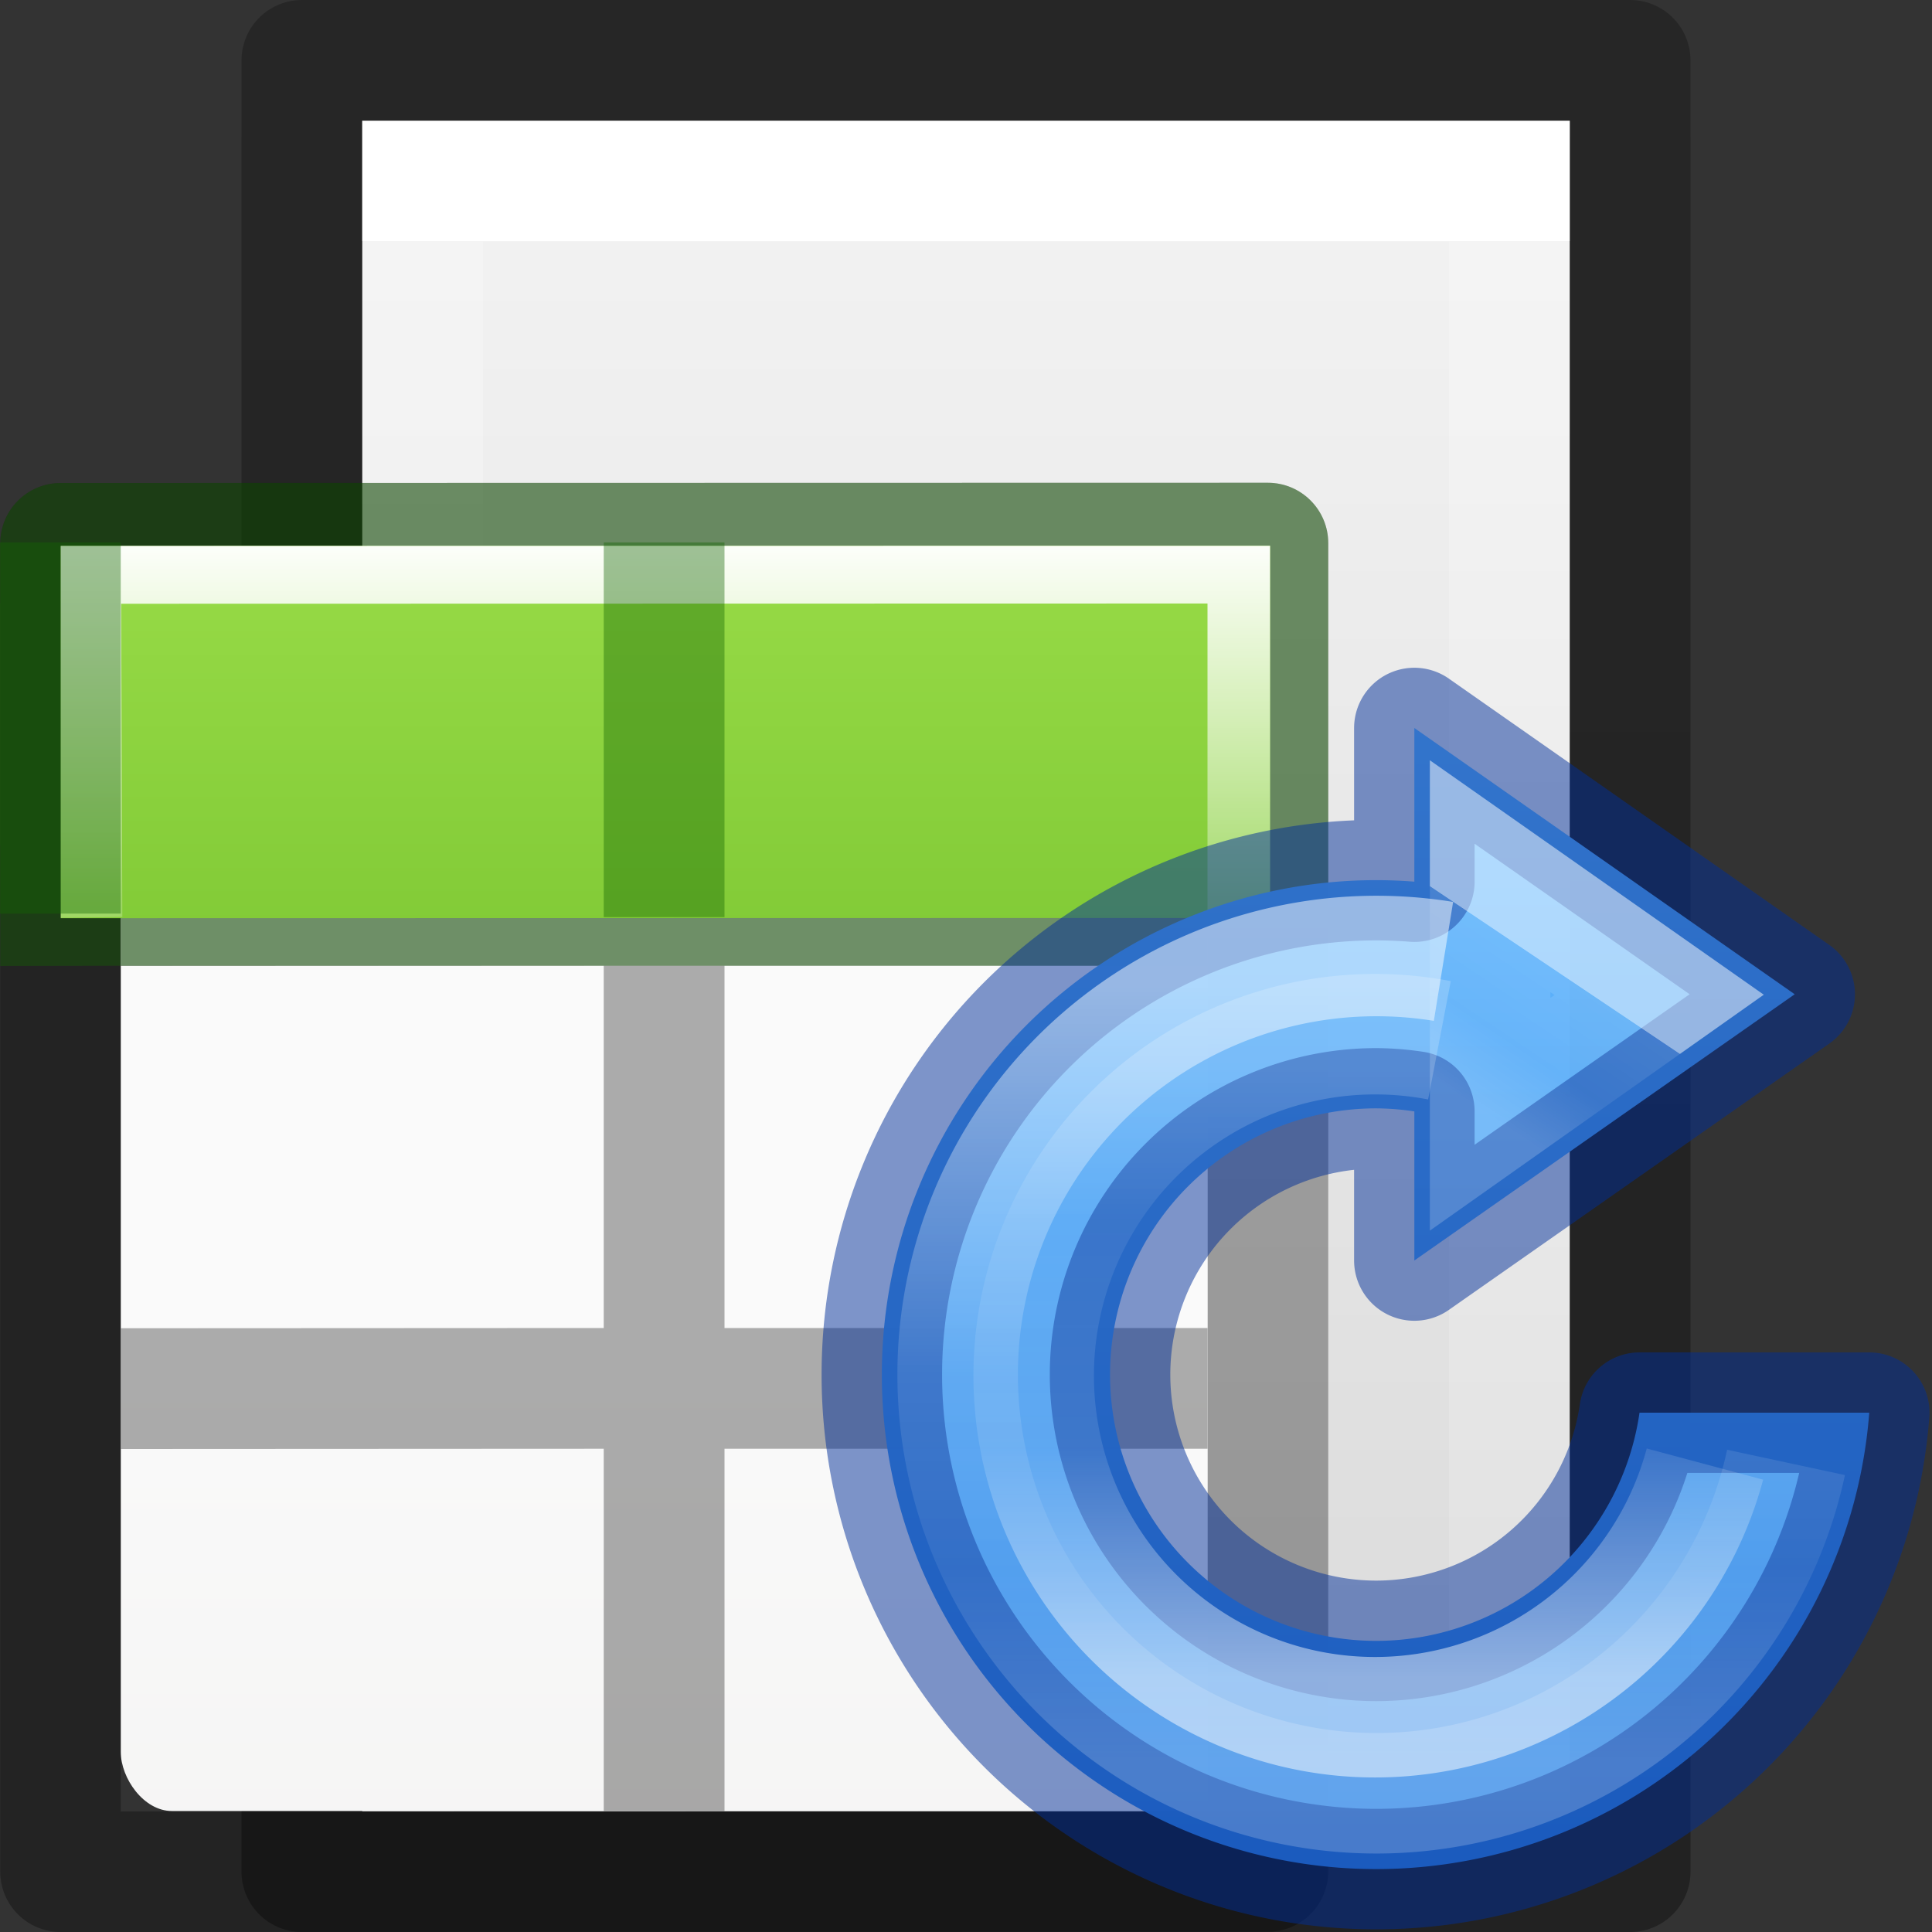 <svg xmlns="http://www.w3.org/2000/svg" xmlns:xlink="http://www.w3.org/1999/xlink" height="16" width="16"><rect width="100%" height="100%" fill="#333333" stroke="none"/><defs><linearGradient gradientTransform="matrix(.254 0 0 .305 19.13 -.685)" gradientUnits="userSpaceOnUse" xlink:href="#a" id="l" y2="2.906" x2="-51.786" y1="50.786" x1="-51.786"/><linearGradient id="a"><stop offset="0" stop-opacity=".34"/><stop offset="1" stop-opacity=".247"/></linearGradient><linearGradient gradientTransform="matrix(.243 0 0 .351 2.162 -.432)" gradientUnits="userSpaceOnUse" xlink:href="#b" id="k" y2="41.077" x2="24" y1="6.923" x1="24"/><linearGradient id="b"><stop offset="0" stop-color="#fff"/><stop offset="0" stop-color="#fff" stop-opacity=".235"/><stop offset="1" stop-color="#fff" stop-opacity=".157"/><stop offset="1" stop-color="#fff" stop-opacity=".392"/></linearGradient><linearGradient id="c"><stop offset="0" stop-color="#f4f4f4"/><stop offset="1" stop-color="#dbdbdb"/></linearGradient><linearGradient gradientTransform="matrix(.286 0 0 .304 1.143 .233)" gradientUnits="userSpaceOnUse" xlink:href="#c" id="j" y2="47.013" x2="25.132" y1=".985" x1="25.132"/><linearGradient id="m" gradientTransform="matrix(.594 0 0 .6 -19.265 -.033)" gradientUnits="userSpaceOnUse" x1="25.132" x2="25.132" y1="15.5" y2="48.396"><stop offset="0" stop-color="#fafafa"/><stop offset="1" stop-color="#e2e1de"/></linearGradient><linearGradient xlink:href="#d" id="n" x1="7" y1="-4" x2="7" y2="17" gradientUnits="userSpaceOnUse" gradientTransform="matrix(.941 0 0 1.027 .46 -.56)"/><linearGradient gradientTransform="matrix(1.383 0 0 1.414 -36.243 -3.873)" id="d" gradientUnits="userSpaceOnUse" x1="8.295" x2="8.295" y1="-4.284" y2="16.85"><stop offset="0" stop-color="#cdf87e"/><stop offset=".262" stop-color="#a2e34f"/><stop offset=".661" stop-color="#68b723"/><stop offset="1" stop-color="#1d7e0d"/></linearGradient><linearGradient xlink:href="#e" id="o" x1="7" y1="2" x2="7" y2="9" gradientUnits="userSpaceOnUse" gradientTransform="matrix(.987 0 0 .884 .093 .65)"/><linearGradient id="e"><stop offset="0" stop-color="#fff"/><stop offset=".5" stop-color="#fff" stop-opacity=".235"/><stop offset=".951" stop-color="#fff" stop-opacity=".157"/><stop offset="1" stop-color="#fff" stop-opacity=".392"/></linearGradient><linearGradient y2="3256.79" x2="2100.578" y1="3215.147" x1="2100.578" gradientTransform="matrix(.518 0 0 .361 -1079.953 -1160.217)" gradientUnits="userSpaceOnUse" id="p" xlink:href="#f"/><linearGradient id="f"><stop offset="0" stop-color="#64baff"/><stop offset="1" stop-color="#3689e6"/></linearGradient><linearGradient xlink:href="#g" id="q" gradientUnits="userSpaceOnUse" gradientTransform="matrix(.291 0 0 .323 2.122 -5.26)" x1="29.556" y1="28.447" x2="26.135" y2="34.107"/><linearGradient id="g"><stop offset="0" stop-color="#fff"/><stop offset=".004" stop-color="#fff" stop-opacity=".235"/><stop offset=".539" stop-color="#fff" stop-opacity=".157"/><stop offset="1" stop-color="#fff" stop-opacity=".392"/></linearGradient><linearGradient y2="23.025" x2="-3.707" y1="39.159" x1="-3.707" gradientTransform="matrix(.494 0 0 .494 11.832 -6.382)" gradientUnits="userSpaceOnUse" id="r" xlink:href="#h"/><linearGradient id="h"><stop offset="0" stop-color="#fff"/><stop offset=".373" stop-color="#fff" stop-opacity=".235"/><stop offset=".75" stop-color="#fff" stop-opacity=".157"/><stop offset="1" stop-color="#fff" stop-opacity=".392"/></linearGradient><linearGradient xlink:href="#i" id="s" gradientUnits="userSpaceOnUse" gradientTransform="matrix(.606 0 0 .606 12.72 -9.875)" x1="-6.388" y1="22.767" x2="-6.388" y2="39.523"/><linearGradient id="i"><stop offset="0" stop-color="#fff"/><stop offset=".5" stop-color="#fff" stop-opacity=".235"/><stop offset=".75" stop-color="#fff" stop-opacity=".157"/><stop offset="1" stop-color="#fff" stop-opacity=".392"/></linearGradient></defs><path d="M3 1h10v14H3V1z" fill="url(#j)"/><path d="M12.5 14.5h-9v-13h9z" fill="none" stroke="url(#k)" stroke-linecap="round"/><path d="M2.5.5h11v15h-11V.5z" fill="none" stroke="url(#l)" stroke-linejoin="round"/><g transform="translate(-5 1.998)"><rect height="10" rx=".424" ry=".491" width="9" x="6" y="3" fill="url(#m)"/><path d="M5.502 2.002c-.276 0-.5.224-.5.5v11c0 .276.224.5.5.5L15.5 14c.276 0 .5-.224.5-.5v-11c0-.276-.224-.5-.5-.5zM6 3l9.002-.002v10.004L6 13.004zm4 0v2l-3.998.002v1L10 6v3l-3.998.002v1L10 10v3h1v-3h4V9h-4V6h4V5h-4V3z" opacity=".32" fill="#030303"/><path d="M5.502 2.002c-.276 0-.5.224-.5.5v3.5H6V3l9.002-.002V6H16V2.5c0-.276-.224-.5-.5-.5zM5 3v2l1.002.002v1L5 6h10V5h-4V3h-1v2H6V3z" opacity=".4" fill="#126400"/><path d="M5.503 2.523l10.015-.002v3.083l-10.015.002z" fill="url(#n)"/><path d="M5.503 2.523v3.08l.51-.007-.01-2.594L15 3v2.602h.518v-3.08z" fill="url(#o)"/><path d="M5 2.494h1v3.074H5zm5 0h1v3.103h-1z" opacity=".4" fill="#126400"/></g><g transform="matrix(.63 0 0 .63 6.358 5.714)"><path d="M8.5.5v2.02A6.5 6.5 0 0 0 8 2.5 6.5 6.5 0 0 0 1.5 9 6.5 6.5 0 0 0 8 15.5a6.5 6.5 0 0 0 6.48-6h-3.02a3.5 3.5 0 0 1-3.46 3A3.5 3.5 0 0 1 4.5 9 3.5 3.5 0 0 1 8 5.5a3.5 3.5 0 0 1 .5.04V7.5l5-3.5z" opacity=".99" fill="url(#p)"/><path d="M8.5.5v2.02A6.5 6.5 0 0 0 8 2.5 6.5 6.5 0 0 0 1.5 9 6.5 6.5 0 0 0 8 15.5a6.5 6.5 0 0 0 6.48-6h-3.02a3.5 3.5 0 0 1-3.46 3A3.5 3.5 0 0 1 4.5 9 3.5 3.5 0 0 1 8 5.5a3.5 3.5 0 0 1 .5.04V7.5l5-3.5z" opacity=".5" fill="none" stroke="#002e99" stroke-width="1.584" stroke-linecap="round" stroke-linejoin="round"/><path overflow="visible" d="M9.496 5.578v-3.13l2.222 1.56z" style="isolation:auto;mix-blend-mode:normal" color="#000" opacity=".5" solid-color="#000000" fill="none" stroke="url(#q)" stroke-width="1.584"/><path d="M12.32 10.176a4.49 4.49 0 0 1-5.392 3.202 4.49 4.49 0 0 1-3.33-5.315A4.49 4.49 0 0 1 8.83 4.605" opacity=".5" fill="none" stroke="url(#r)" stroke-width="1.584"/><ellipse cx="8" cy="9.212" rx="4" ry="2.472" opacity=".99" fill="none"/><path d="M13.386 10.154A5.506 5.504 0 0 1 6.94 14.4a5.506 5.504 0 0 1-4.357-6.372 5.506 5.504 0 0 1 6.3-4.46" opacity=".5" fill="none" stroke="url(#s)" stroke-width="1.584"/></g></svg>